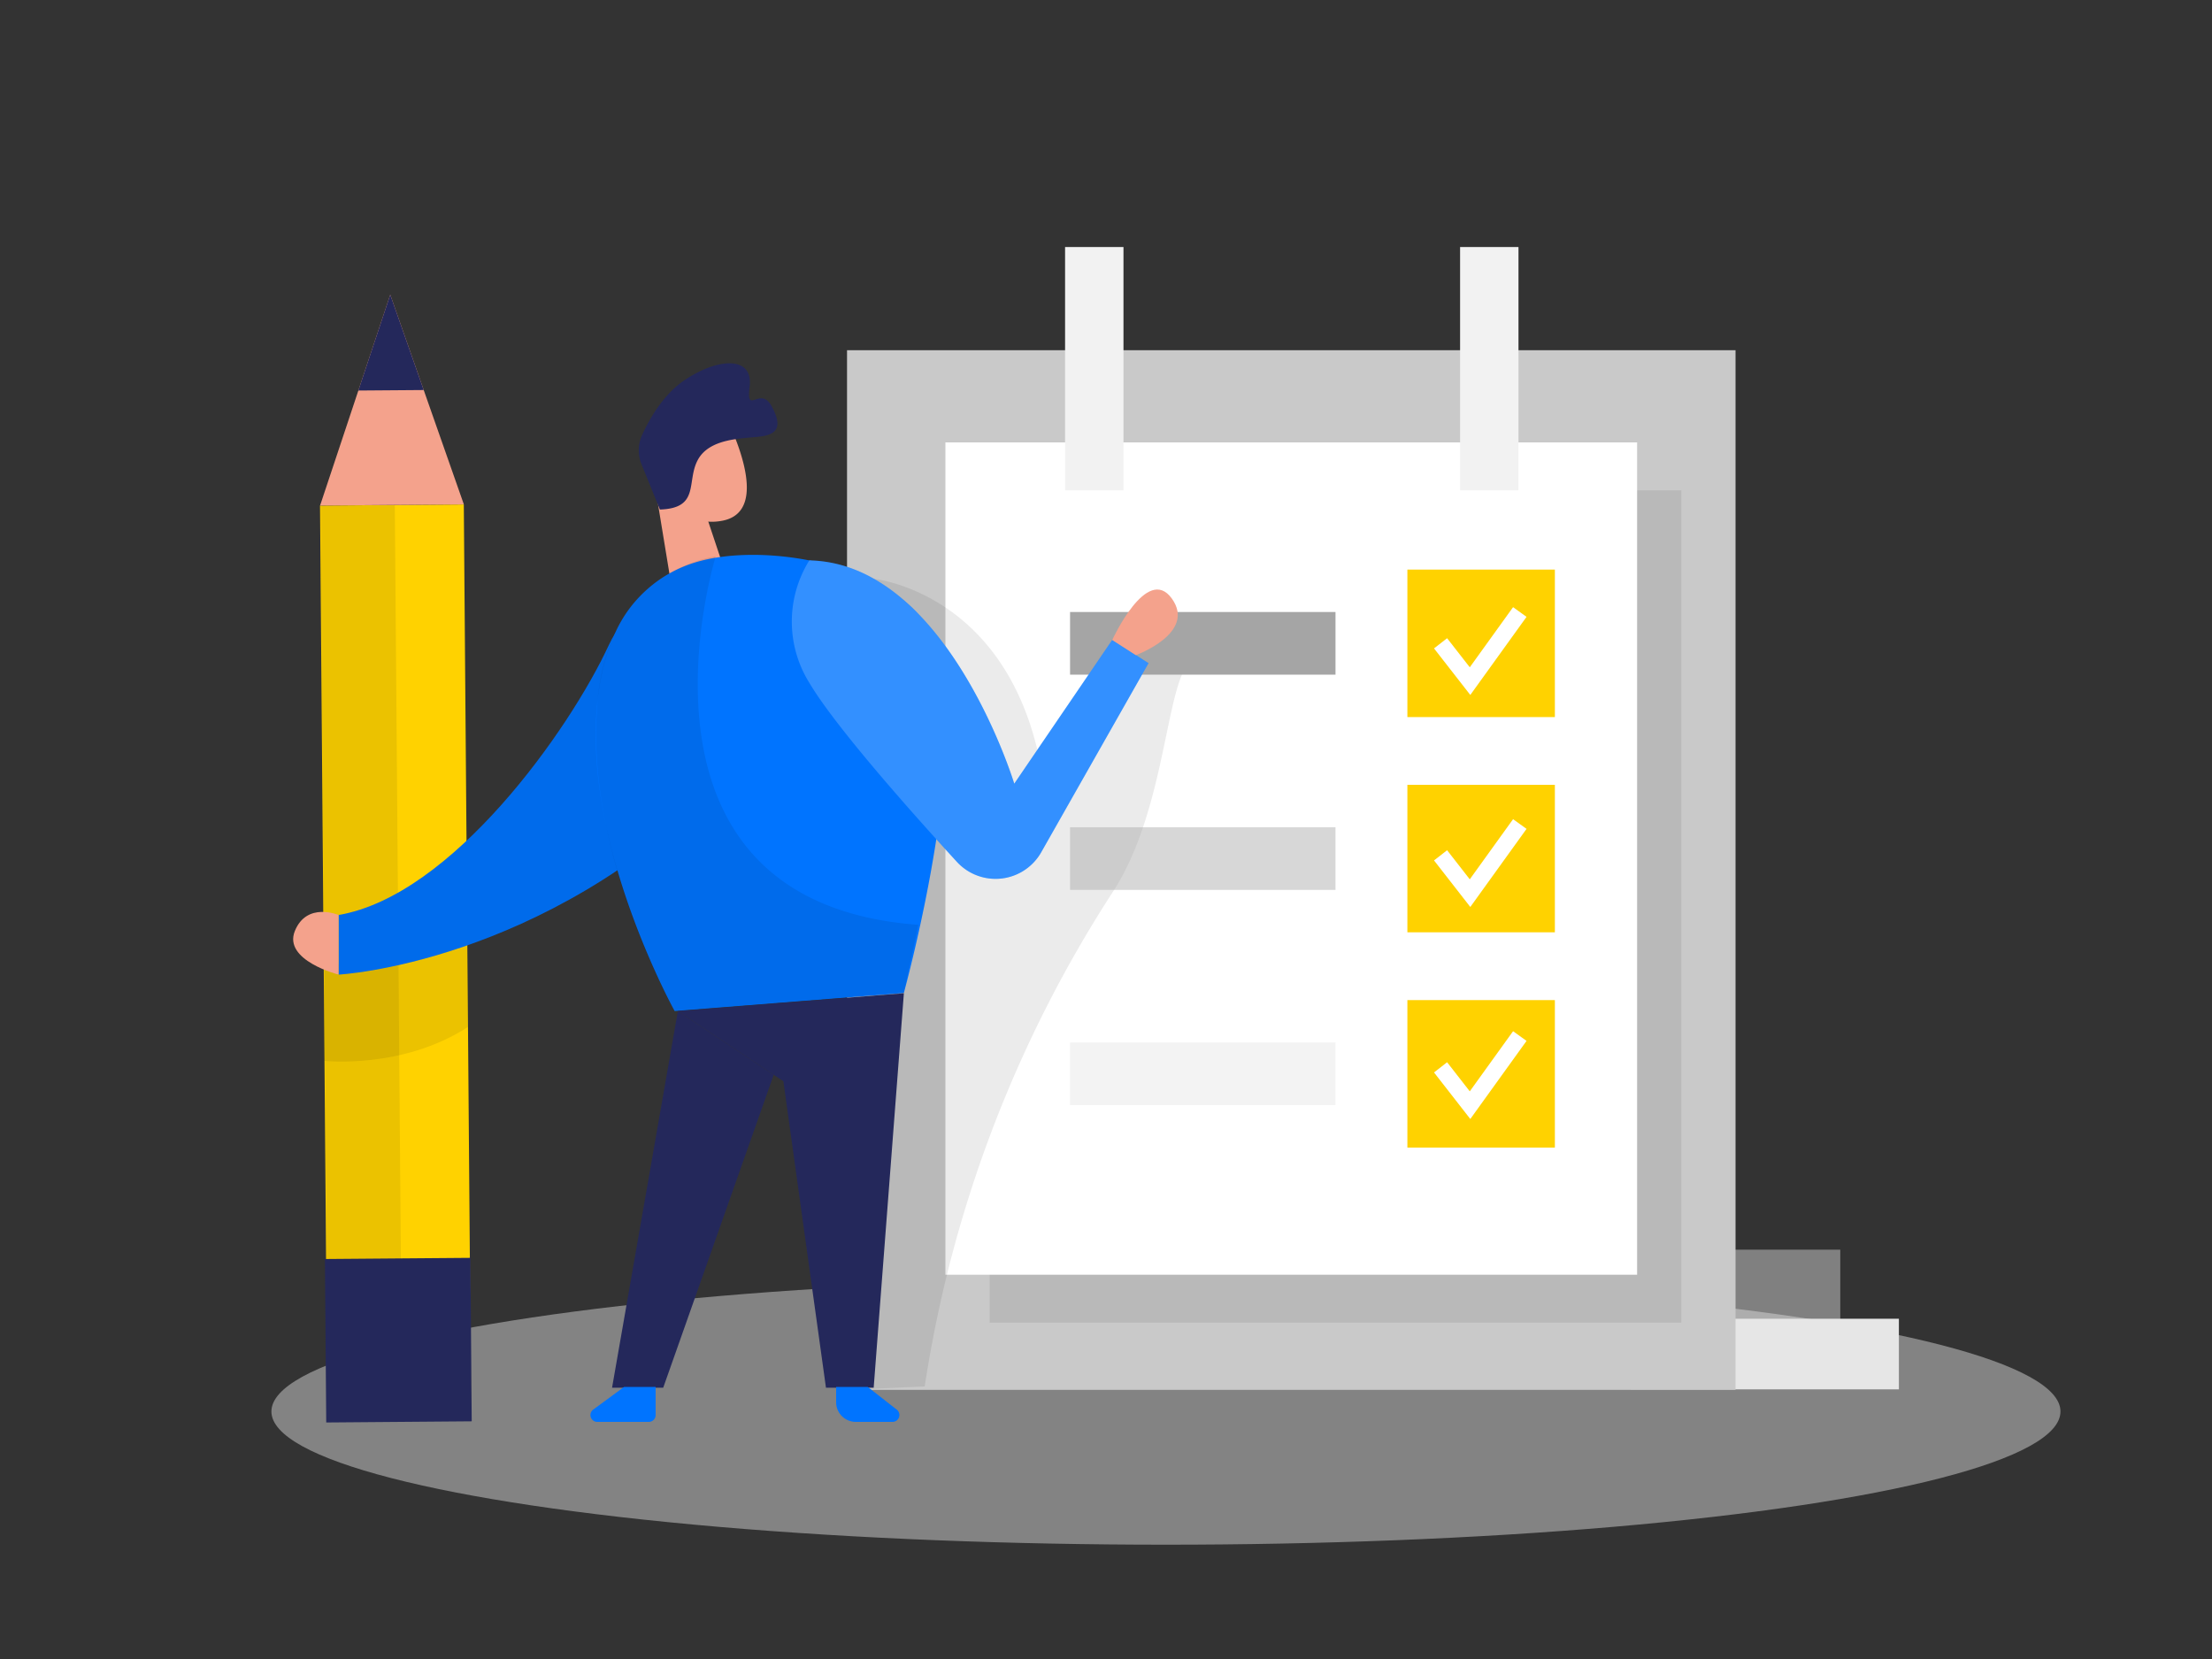 <svg id="Layer_1" data-name="Layer 1" xmlns="http://www.w3.org/2000/svg" viewBox="0 0 400 300"><rect x="0" y="0" width="400" height="300" fill="#333333" stroke="none"/><title>#20 checklist</title><ellipse cx="210.84" cy="255.24" rx="161.76" ry="24.09" fill="#e6e6e6" opacity="0.45"/><rect x="58.53" y="91.32" width="26" height="164.69" transform="translate(-1.39 0.58) rotate(-0.46)" fill="#ffd200"/><polygon points="57.88 91.42 70.57 53.29 83.88 91.21 57.88 91.42" fill="#f4a28c"/><polygon points="64.8 70.62 76.62 70.53 70.57 53.29 64.8 70.62" fill="#24285b"/><rect x="58.6" y="91.37" width="13.45" height="164.69" transform="translate(-1.39 0.53) rotate(-0.46)" opacity="0.08"/><rect x="294.88" y="238.47" width="48.5" height="12.77" fill="#e6e6e6"/><rect x="284.28" y="225.98" width="48.5" height="12.77" fill="#e6e6e6" opacity="0.43"/><path d="M58.61,175.35v16.48s14.13,1.58,26-6.12V170.9l-10.21-2Z" opacity="0.08"/><rect x="153.17" y="63.33" width="160.67" height="188" fill="#c9c9c9"/><rect x="178.96" y="88.67" width="125.08" height="150.51" opacity="0.08"/><rect x="170.96" y="80" width="125.08" height="150.51" fill="#fff"/><path d="M158,104.67s24.21,2.33,30.21,33.83l19.44-26s11.31-1.37,6.31,9c-3.28,6.82-4.08,26.46-12.7,39.75a227,227,0,0,0-33.63,86.86l-.42,2.6-11.75.53,3.25-96.07Z" opacity="0.08"/><rect x="192.6" y="44.67" width="10.56" height="44" fill="#f2f2f2"/><rect x="264.03" y="44.67" width="10.56" height="44" fill="#f2f2f2"/><rect x="254.5" y="103" width="26.67" height="26.67" fill="#ffd200"/><rect x="254.5" y="141.92" width="26.67" height="26.67" fill="#ffd200"/><rect x="254.5" y="180.85" width="26.67" height="26.67" fill="#ffd200"/><path d="M110.11,116.62C103,132,81.75,162,61.22,165.46v10.78S98,174.33,130.37,142c13.47-13.48,13.24-22.79,8.39-29.07C131.07,103,115.37,105.23,110.11,116.62Z" fill="#0074ff"/><path d="M110.11,116.62C103,132,81.75,162,61.22,165.46v10.78S98,174.33,130.37,142c13.47-13.48,13.24-22.79,8.39-29.07C131.07,103,115.37,105.23,110.11,116.62Z" opacity="0.08"/><rect x="193.5" y="110.67" width="48" height="11.33" fill="#a5a5a5"/><rect x="193.5" y="149.59" width="48" height="11.33" fill="#a5a5a5" opacity="0.44"/><rect x="193.5" y="188.51" width="48" height="11.33" fill="#a5a5a5" opacity="0.13"/><polyline points="260.5 116.33 265.83 123.17 274.83 110.67" fill="none" stroke="#fff" stroke-miterlimit="10" stroke-width="3"/><polyline points="260.5 154.67 265.83 161.51 274.83 149.01" fill="none" stroke="#fff" stroke-miterlimit="10" stroke-width="3"/><polyline points="260.5 193.01 265.83 199.85 274.83 187.35" fill="none" stroke="#fff" stroke-miterlimit="10" stroke-width="3"/><polygon points="127.14 91.5 130.97 102.98 121.88 108.76 118.61 88.86 127.14 91.5" fill="#f4a28c"/><path d="M121.42,77.08a7.15,7.15,0,0,1,11.71,2.6c2,5.28,3.89,13.11-2.34,14.45-9.54,2-12.57-10.22-12.57-10.22A13.06,13.06,0,0,1,121.42,77.08Z" fill="#f4a28c"/><path d="M121.39,84.8s-2.07-1.73-3,.73,2.71,3.64,3.8,2.4S121.39,84.8,121.39,84.8Z" fill="#f4a28c"/><path d="M111.27,114.39a23.25,23.25,0,0,1,14.57-12.72c12.35-3.71,35.08.35,42,11.9,9.49,15.81-4.4,66-4.4,66L122,182.83S99.13,141.66,111.27,114.39Z" fill="#0074ff"/><polygon points="163.45 179.61 157.99 250.94 149.36 250.94 141.66 195.52 122.58 182.83 163.45 179.61" fill="#24285b"/><polygon points="122.58 182.83 110.68 250.94 119.93 250.94 139.91 194.36 122.58 182.83" fill="#24285b"/><path d="M129.43,100.59S110,163.1,166.06,167.24l-2.61,12.37L122,182.83s-16.2-28.24-14-55.2c0,0,.35-15.95,11.57-23A25.25,25.25,0,0,1,129.43,100.59Z" opacity="0.08"/><path d="M112.85,250.8l-5.58,4.1a1.23,1.23,0,0,0,.73,2.22h9.34a1.23,1.23,0,0,0,1.22-1.23V250.8Z" fill="#0074ff"/><path d="M156.91,250.8l5.25,4.1a1.24,1.24,0,0,1-.77,2.22h-6.64a3.55,3.55,0,0,1-3.55-3.55V250.8Z" fill="#0074ff"/><path d="M146.35,101.34a20.92,20.92,0,0,0,0,22.13C150.87,131.11,164,146,173,155.81A9.49,9.49,0,0,0,188.35,154l19.34-34.08-6.56-4.21-17.72,26S171.28,101.84,146.35,101.34Z" fill="#0074ff"/><path d="M146.35,101.34a20.92,20.92,0,0,0,0,22.13C150.87,131.11,164,146,173,155.81A9.49,9.49,0,0,0,188.35,154l19.34-34.08-6.56-4.21-17.72,26S171.28,101.84,146.35,101.34Z" fill="#fff" opacity="0.2"/><path d="M205.4,118.47s11-4,6.5-10.24-10.77,7.5-10.77,7.5Z" fill="#f4a28c"/><path d="M119.33,92.14,116,83.94a6.7,6.7,0,0,1,.14-5.34c1.35-2.94,3.93-7.47,7.87-10,6.18-4.06,12.23-4.08,11.55,1.31s1.92-.28,4,3.58.83,5.11-2.22,5.47-9,.25-11.14,4.18S126.66,91.9,119.33,92.14Z" fill="#24285b"/><path d="M61.22,165.46s-5.73-2.44-7.9,2.89,7.9,7.89,7.9,7.89Z" fill="#f4a28c"/><rect x="58.87" y="227.56" width="26.31" height="29.56" transform="translate(-1.94 0.59) rotate(-0.46)" fill="#24285b"/></svg>